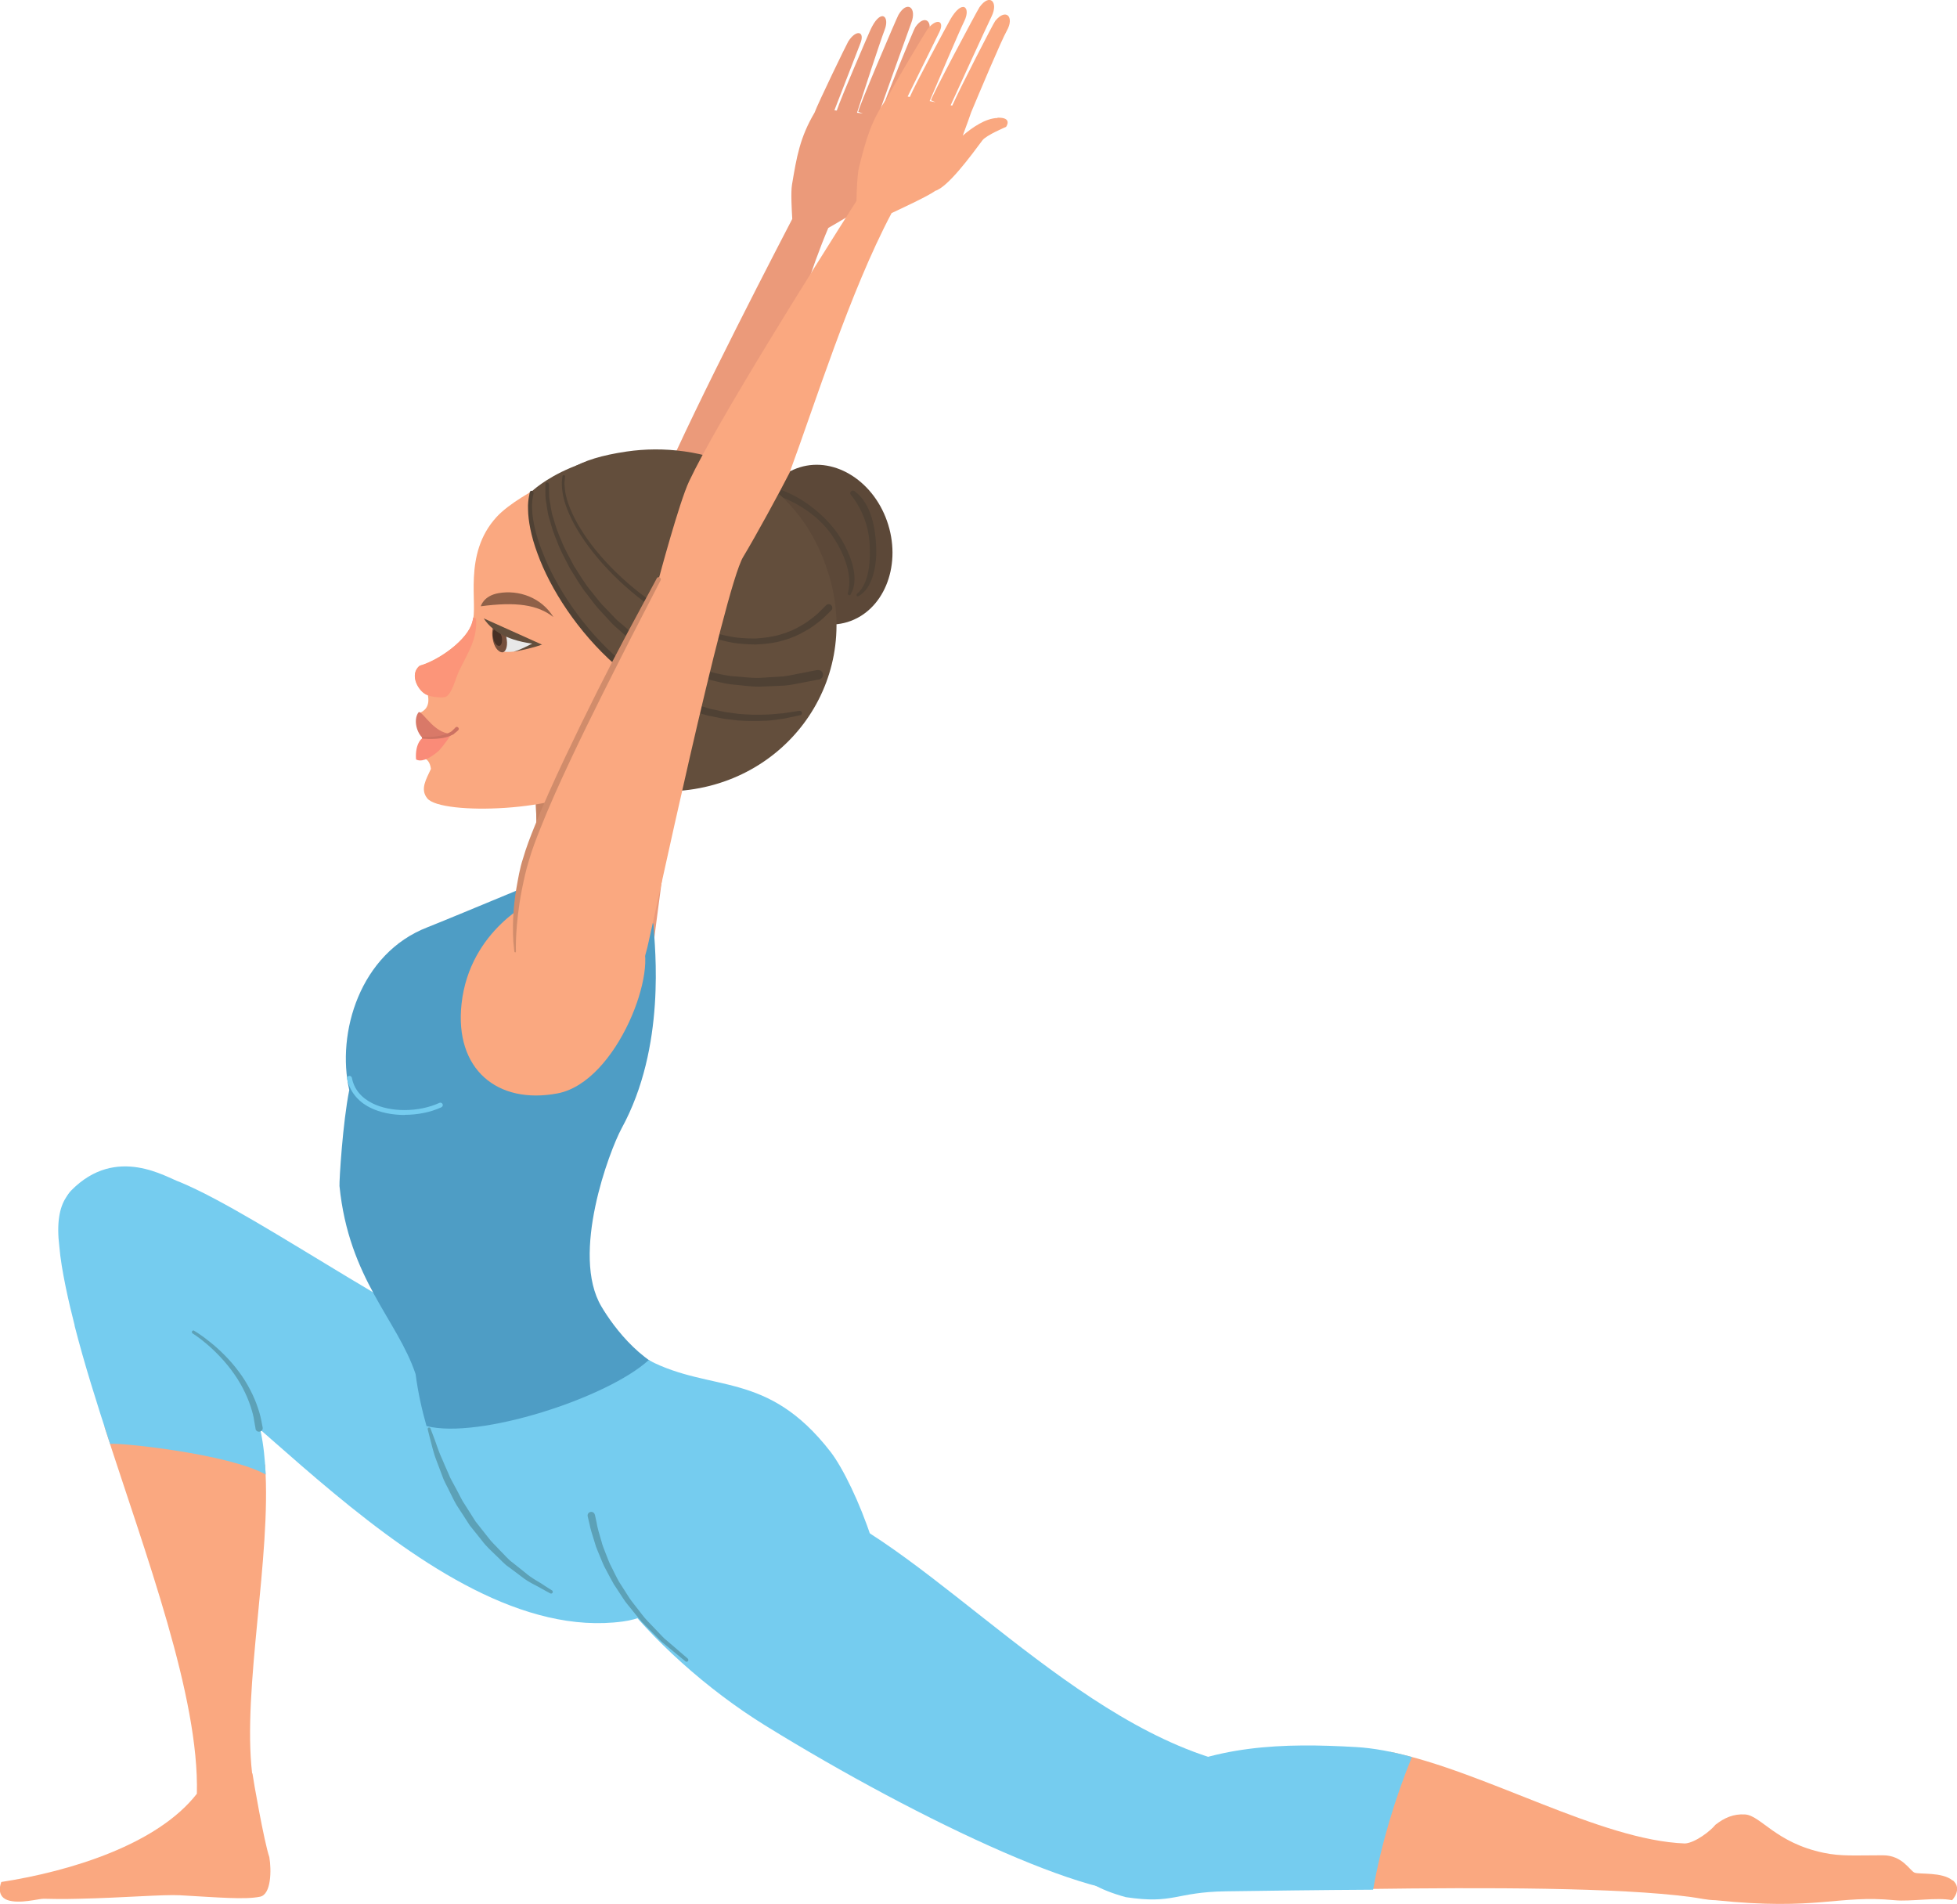<?xml version="1.0" encoding="UTF-8"?>
<svg id="Layer_2" data-name="Layer 2" xmlns="http://www.w3.org/2000/svg" viewBox="0 0 134.2 130.55">
  <defs>
    <style>
      .cls-1 {
        fill: #fa8b78;
      }

      .cls-2 {
        fill: #faa880;
      }

      .cls-3 {
        fill: #fc9579;
      }

      .cls-4 {
        fill: #e8e8e8;
      }

      .cls-5 {
        fill: #eb9a7a;
      }

      .cls-6 {
        fill: #8f6048;
      }

      .cls-7 {
        fill: #d97968;
      }

      .cls-8 {
        fill: #db8e72;
      }

      .cls-9 {
        fill: #d18c6b;
      }

      .cls-10 {
        fill: #cc7262;
      }

      .cls-11 {
        fill: #c78464;
      }

      .cls-12 {
        fill: #634e3c;
      }

      .cls-13 {
        fill: #5c4838;
      }

      .cls-14 {
        fill: #473025;
      }

      .cls-15 {
        fill: #5ca1b7;
      }

      .cls-16 {
        fill: #754f3c;
      }

      .cls-17 {
        fill: #75ccef;
      }

      .cls-18 {
        fill: #4e9dc5;
      }

      .cls-19 {
        fill: #4f4134;
      }
    </style>
  </defs>
  <path class="cls-2" d="m133.9,128.94c-.7-.6-2.28-.41-2.61-.54-.32-.13-.83-1.19-2.16-1.19-1.97,0-2.87.08-4.07-.17-3.28-.68-4.32-2.56-5.39-2.63-.79-.05-1.41.22-2.04.71-.29.38-1.36,1.23-2.08,1.28-5.8-.21-13.73-4.95-20.19-6.28-.57-.12-1.67,9.4-1.67,9.4,8.15-.11,17.28-.11,22.26.55.55.07,1.09.21,1.68.22,7.05.73,8.38-.38,12.29,0,1.09.11,2.92-.22,3.94,0,0,0,.75-.77.05-1.37Z"/>
  <path class="cls-2" d="m17.31,121.6h-.02c-.68-5.83,1.33-14.87.89-21.13-.06-.82-11.02-2.65-11.02-2.65,2.87,8.9,6.51,18.52,6.34,25.17-2.7,3.47-8.63,5.31-13.41,6.05,0,0-.41.94.42,1.24.83.29,2.15-.1,2.49-.09.33,0,1.16.04,2.43,0,3.09-.07,5.74-.3,6.91-.24,2.64.15,4.48.31,5.49.1.77-.15.79-1.82.64-2.71-.36-1.06-1.1-5.28-1.16-5.76Z"/>
  <path class="cls-17" d="m37.61,94.71c-8.83-3.27-19.53-11.26-25.27-13.66-.88-.28-4.35-2.59-7.46.58-2.23,2.28,2.6,11.3,2.6,11.3,0,0,.7-.34,2.15-.45,4.79-.39,19.52,20.53,33.08,18.7,8.93-1.21-5.11-16.47-5.11-16.47Z"/>
  <path class="cls-5" d="m63.49,8.48c-.81.09-1.66.79-2.27,1.42.21-.74.36-1.36.43-1.65.43-1.36,1.62-5.05,1.96-5.79.44-.97-.19-1.55-.85-.59-.11.17-2,4.77-2.43,6.04h-.11c.37-1.05,1.95-5.48,2.27-6.34.4-1.03-.27-1.59-.88-.55-.12.21-2.88,6.67-2.75,6.65l.31.11-.4-.05c.4-1.24,1.59-4.9,1.89-5.67.39-.99-.29-1.53-.99.03-.09.2-2.03,4.68-2.29,5.49l-.16-.02c.49-1.25,1.54-3.97,1.78-4.59.34-.85-.31-.97-.84-.11-.1.16-2.06,4.2-2.3,4.86-1.01,1.71-1.23,3.04-1.55,4.95-.09.53-.01,1.84.02,2.34-2.61,5.02-8.23,15.97-9.76,20.13-.56,1.52-1.5,6.87-1.5,6.87,0,0-8.59,17.83-7.78,24.42.22,1.76.33,5.92,4.29,6.16,2.98.18,4.42-2.23,4.9-5.34.19-1.2,3.12-24.98,4.22-27.25.71-1.46,2.11-4.66,2.67-6.02,1.3-4.74,3.05-12.73,5.43-18.35.6-.34,2.52-1.46,2.84-1.77.85-.32,2.24-2.61,2.94-3.74.23-.37,1.54-1.06,1.54-1.06,0,0,.42-.7-.64-.58Z"/>
  <path class="cls-17" d="m96.82,120.47c-1.32-.36-2.61-.61-3.81-.68-5.01-.29-9.85-.17-14.39,2.37-2.38,1.33-9.15,5.8-1.42,7.92,3.32.5,3.37-.35,6.86-.4,2.85-.04,6.38-.09,10.1-.11.57-3.21,1.53-6.33,2.66-9.1Z"/>
  <g>
    <g>
      <path class="cls-13" d="m58.12,42.65c-2.45.75-5.16-1.01-6.06-3.94-.9-2.93.35-5.92,2.79-6.67,2.44-.75,5.16,1.01,6.06,3.94.9,2.93-.35,5.92-2.79,6.67Z"/>
      <path class="cls-19" d="m58.33,40.77c-.07.11-.22,0-.19-.1.39-1.35-.41-3.02-1.16-4.07-.92-1.28-2.37-2.2-3.86-2.69-.24-.07-.14-.5.09-.43,1.62.46,3.28,1.74,4.24,3.12.72,1.04,1.6,2.96.88,4.16Z"/>
      <path class="cls-12" d="m56.85,39.44c2.26,7.5-3.22,14.68-11.01,14.82-13.36.23-10.55-6.83-9.44-13.08,1.12-6.25-.29-9.21,6.57-10.22,4.97-.73,11.68,1.18,13.87,8.47Z"/>
      <path class="cls-9" d="m44.45,61.37c-2.86,1.5-5.45,1.22-8,.72.23-1.45.42-2.9.39-4.38,0-.07,0-.25-.02-.51-.06-1.79-.27-7.42-.35-7.93l5.31.42,1.29.11c-.66,1.46.17,6.78.27,7.36.24,1.45.63,2.85,1.11,4.22Z"/>
      <path class="cls-11" d="m41.78,49.68c-.07,2.1-.51,3.74-1.16,4.9-.49.93-2.04,1.86-3.8,2.61-.06-1.79-.27-7.42-.35-7.93l5.31.42Z"/>
      <path class="cls-2" d="m40.52,31.72s-4.84,1.96-6.46,3.72c-2.37,2.57-1.24,6.07-1.67,7.21-.3,1.2-2.28,2.62-3.6,2.99-.76.59-.08,1.82.55,2.02.15.74-.19,1.08-.59,1.23-.1.04-.03.72.12,1.41.52.58-.11,1.02-.25,1.57.18.11.81-.06.93.85-.32.71-.76,1.39-.25,2.02.95,1.19,9.56.9,11.41-1.07,1.8-2.45,4.97-8.92,4-14.31-.96-5.39-4.19-7.64-4.19-7.64Z"/>
      <path class="cls-3" d="m29.34,47.66c.01.07.8.21,1.16.14.47-.09.77-1.37.97-1.78.63-1.3,1.29-2.22,1.17-3.62-.06-.02-.13-.04-.19-.06-.02.12-.04.23-.07.32-.3,1.2-2.28,2.62-3.6,2.99-.76.59-.08,1.82.55,2.02Z"/>
      <path class="cls-1" d="m29.06,50.6c-.05-.09-.62.32-.53,1.47.29.17.81.06,1.56-.59.43-.48.85-1.11.85-1.11l-1.88.23Z"/>
      <path class="cls-7" d="m28.72,48.82c.33,0,1.16,1.67,2.43,1.47-.59.4-1.75.37-2.18.3-.47-.46-.61-1.35-.25-1.77Z"/>
      <path class="cls-12" d="m44.46,46.76c-.35.7,1.87-4.48,1.87-4.48,1.18-6.63,8.8-10.2.98-11.16-7.35-.9-10.86,2.59-10.86,2.59-.64,4.9,3.93,10.49,8.01,13.05Z"/>
      <path class="cls-6" d="m32.97,41.57c2.42-.32,3.9-.11,4.98.74-.83-1.35-2.38-1.88-3.76-1.64-1.04.18-1.22.9-1.22.9Z"/>
      <g>
        <path class="cls-4" d="m33.83,42.93c.87.59,1.94.97,3.03,1.22-.86.37-1.72.71-2.67.47-.26-.36-.38-1.16-.36-1.7Z"/>
        <path class="cls-16" d="m34.72,43.69c.12.5.01.96-.22,1.03-.24.06-.57-.26-.68-.76-.12-.5-.08-1.04.16-1.1.24-.06.64.33.75.83Z"/>
        <path class="cls-14" d="m34.4,43.64c.07.31,0,.6-.14.64-.15.04-.35-.16-.42-.47-.07-.31-.05-.64.09-.68.15-.04.4.21.47.52Z"/>
        <path class="cls-12" d="m37.17,44.2c-1.95-.14-3.31-.73-4-1.8l4,1.8Z"/>
      </g>
      <path class="cls-19" d="m37.65,33.22s0,.1,0,.29c.01.19-.01.47.04.81.08.34.09.75.26,1.22.13.47.3.99.55,1.54.21.56.55,1.12.86,1.73.38.57.73,1.21,1.22,1.78.24.29.46.6.72.88.27.28.54.56.81.84.26.3.59.52.88.79.3.26.6.53.94.74l.99.67c.34.2.7.37,1.04.55l.52.27.54.2c.36.13.71.26,1.06.39.72.17,1.42.36,2.09.44.68.04,1.32.14,1.91.12.59-.04,1.14-.07,1.62-.1.48-.05.89-.17,1.23-.22.68-.14,1.07-.21,1.07-.21h.04c.18-.04.36.07.39.25.04.18-.08.36-.26.39,0,0,0,0,0,0,0,0-.41.07-1.11.21-.36.06-.78.17-1.28.21-.5.02-1.07.05-1.69.07-.62.01-1.28-.1-1.99-.16-.7-.1-1.42-.31-2.17-.5-.36-.14-.73-.28-1.1-.42l-.56-.22-.53-.29c-.35-.2-.72-.38-1.07-.59l-1.01-.71c-.35-.22-.64-.5-.95-.77-.3-.28-.63-.52-.89-.83-.27-.29-.55-.59-.81-.88-.26-.29-.48-.62-.72-.92-.49-.59-.84-1.25-1.22-1.84-.31-.63-.65-1.2-.85-1.78-.25-.56-.41-1.1-.54-1.58-.16-.47-.17-.93-.25-1.28-.05-.36-.02-.63-.03-.82,0-.19,0-.29,0-.29,0-.07.05-.12.12-.12.07,0,.12.06.12.12Z"/>
      <path class="cls-19" d="m38.74,32.7s0,.1-.02.27c-.03.18,0,.43.04.75.1.64.44,1.54,1.03,2.5,1.17,1.94,3.35,4.16,5.94,5.72.66.37,1.32.74,2.01,1.01.68.29,1.38.5,2.07.64.68.16,1.36.19,2,.19.63-.04,1.23-.12,1.76-.29.53-.15.99-.37,1.38-.6.39-.22.7-.47.95-.67.25-.2.42-.4.54-.51.12-.12.19-.19.19-.19l.02-.02c.1-.1.26-.1.35,0,.1.1.1.26,0,.35h0s-.07.07-.2.2c-.14.12-.31.33-.59.54-.27.21-.6.48-1.03.7-.41.24-.91.47-1.48.62-.57.18-1.21.25-1.88.28-.67-.01-1.38-.05-2.09-.23-.71-.15-1.43-.39-2.13-.69-.71-.29-1.38-.67-2.04-1.06-2.62-1.62-4.79-3.9-5.97-5.89-.59-.99-.93-1.92-1.02-2.59-.04-.34-.06-.62-.03-.8.02-.18.03-.27.03-.27,0-.05.05-.09.1-.08.05,0,.09.05.08.1Z"/>
      <path class="cls-19" d="m36.59,33.82s-.02.1-.06.3c-.03.2-.06.46-.04.82.03.72.24,1.75.71,2.91.89,2.33,2.75,5.22,5.29,7.4,1.26,1.1,2.67,2,4.1,2.61.71.31,1.43.54,2.11.74.35.08.69.15,1.01.22.33.05.65.09.96.13.62.05,1.19.07,1.7.05.51,0,.94-.07,1.31-.09.72-.11,1.13-.17,1.13-.17h.01c.08-.01.16.04.17.13.01.08-.04.16-.12.17,0,0-.42.09-1.15.24-.37.04-.82.14-1.34.14-.52.03-1.11.02-1.76-.02-.32-.04-.65-.08-1-.12-.34-.07-.69-.14-1.05-.21-.71-.19-1.46-.42-2.19-.76-1.48-.65-2.92-1.6-4.2-2.73-2.57-2.27-4.45-5.21-5.32-7.62-.45-1.2-.64-2.27-.65-3.03-.02-.37.03-.7.06-.88.04-.19.06-.3.06-.3.01-.07.08-.11.15-.1.07.01.11.08.1.15Z"/>
      <g>
        <path class="cls-2" d="m42.2,50.21s1.55.57,2.38.31c2.52-.8,3.27-3.16,3.45-4.43.27-1.82-2.47-3.36-4.22-1.27-1.73,2.05-1.61,5.38-1.61,5.38Z"/>
        <path class="cls-5" d="m43.26,49.17s1.01.37,1.54.2c1.63-.51,2.11-2.04,2.23-2.86.18-1.18-1.59-2.17-2.73-.82-.34.4-.56.87-.72,1.34.5,1.08.52,1.79-.32,2.14Z"/>
        <path class="cls-8" d="m46.76,45.1c-.53-.48-1.32-.35-1.91-.09-.58.25-1.34,1.15-1.42,1.82-.1.88,1.11,1.75-.35,2.16-.28.08-.21.56.09.53.59-.08,1.21-.61,1.15-1.27-.05-.62-.56-.93-.34-1.64.15-.49.68-1.08,1.1-1.27.5-.23,1.94-.1,1.73.9-.02.12.19.16.22.06.12-.4.13-.84-.27-1.2Z"/>
      </g>
      <path class="cls-10" d="m28.98,50.54s.63.03,1.23-.1c.15-.02.29-.09.42-.12.13-.05.23-.12.33-.17.15-.14.25-.24.25-.24l.02-.03c.05-.05.13-.06.19,0,.05.05.06.13,0,.19,0,0,0,0,0,0,0,0-.13.13-.33.28-.11.05-.24.12-.39.17-.15.03-.3.09-.46.1-.64.09-1.27.02-1.27.02-.03,0-.04-.03-.04-.05,0-.02.02-.04.05-.04Z"/>
      <path class="cls-12" d="m36.58,44.09c-.45.22-.83.43-1.35.6.66-.13,1.32-.27,1.94-.49l-.59-.11Z"/>
    </g>
    <path class="cls-19" d="m58.86,40.88c-.1.05-.16-.1-.09-.16.86-.74.92-2.3.87-3.34-.06-1.27-.5-2.47-1.3-3.46-.13-.16.1-.37.25-.25,1.19.86,1.46,2.62,1.5,3.99.03,1.02-.22,2.71-1.24,3.22Z"/>
  </g>
  <path class="cls-18" d="m44.81,63.39c.1,1.63.88,8.37-2.18,13.97-.85,1.57-3.51,8.65-1.39,12.22.82,1.39,2.98,4.35,5.86,4.8-6.21,4.22-11.1,6.66-16.76,6.62-.74-1.91-1.51-4.25-1.84-6.78-1.25-3.74-4.58-6.51-5.22-12.9-.02-.38.22-4.34.67-6.58-.89-3.91.73-9.37,5.36-11.16,1.29-.5,11.05-4.57,11.05-4.57,1.75.08,2.94,1.1,4.46,4.38Z"/>
  <path class="cls-17" d="m44.48,93.26c4.35,2.26,8.12.67,12.47,6.28,1.71,2.21,4.69,9.71,3.18,11.46-.77.9-20.63-1.76-20.63-1.76-3.01-.56-9.41-5.86-10.25-11.46,3.6.92,12.38-1.92,15.23-4.52Z"/>
  <path class="cls-17" d="m40.34,101.31c-3.14,3.18,4.15,12.06,12.12,16.99,10.63,6.57,23.95,12.86,26.99,11.23,3.91-2.95,3.43-9.06,3.43-9.06-11.02-3.58-20.64-15.92-28.88-18-3.69-.93-11.73-3.11-13.67-1.16Z"/>
  <path class="cls-15" d="m40.8,103.88s.04.19.11.51c.05.33.18.78.34,1.31.06.27.19.55.3.85.12.3.23.62.4.93.16.31.31.64.49.96.2.31.4.63.6.94.19.33.44.6.66.9.23.29.44.59.68.84.24.25.48.5.7.73.23.23.42.47.65.64.86.74,1.43,1.23,1.43,1.23h0c.05.05.06.13.01.18-.04.05-.12.06-.17.01,0,0-.59-.48-1.47-1.21-.23-.17-.43-.41-.67-.64-.23-.23-.48-.48-.73-.73-.25-.25-.47-.56-.71-.84-.23-.3-.5-.58-.7-.91-.21-.32-.42-.64-.63-.96-.19-.33-.36-.66-.53-.98-.18-.31-.3-.64-.43-.95-.12-.31-.26-.59-.33-.87-.18-.56-.32-1.02-.38-1.34-.07-.32-.12-.51-.12-.51-.03-.14.05-.27.19-.3.13-.03.27.05.3.19,0,0,0,0,0,0Z"/>
  <path class="cls-15" d="m29.51,97.92s.08.21.22.58c.15.36.3.92.58,1.52.13.31.27.64.43.99.13.36.35.7.54,1.07.2.36.37.76.62,1.12.23.37.47.74.71,1.12.27.35.55.69.82,1.04.26.36.58.64.86.95.3.29.55.61.86.83.3.24.58.46.84.67.5.44,1.02.67,1.33.9.33.21.52.33.52.33h.01c.06.04.07.12.04.17-.03.05-.1.07-.16.04,0,0-.2-.11-.55-.3-.33-.21-.88-.42-1.41-.84-.27-.21-.57-.43-.88-.66-.33-.22-.59-.54-.91-.83-.3-.3-.64-.59-.91-.96-.28-.35-.57-.71-.85-1.06-.25-.38-.49-.77-.74-1.14-.26-.37-.44-.77-.63-1.15-.18-.39-.4-.74-.52-1.11-.14-.37-.27-.71-.39-1.03-.25-.64-.35-1.19-.46-1.57-.09-.38-.15-.6-.15-.6-.01-.05.02-.11.07-.12.05-.01.1.02.12.06Z"/>
  <path class="cls-17" d="m27.75,76.45c-.86,0-1.71-.17-2.38-.51-.85-.43-1.39-1.12-1.57-1.97-.02-.09.04-.18.13-.2.09-.02.18.04.2.13.15.77.62,1.35,1.39,1.74,1.26.64,3.2.63,4.61-.02.08-.04.18,0,.22.08.04.08,0,.18-.08.22-.75.35-1.65.52-2.52.52Z"/>
  <path class="cls-17" d="m5.11,90.88c.66,2.58,1.52,5.32,2.44,8.12.7-.09,8.12.68,10.67,2.1-.05-1.05-.15-2.04-.34-2.93-1.06-4.91-2.84-12.01-6.9-15.34-2.11-1.73-7.7-3.75-6.91,2.65.13,1.59.67,3.93,1.05,5.4Z"/>
  <path class="cls-15" d="m13.32,91.25s.46.26,1.06.75c.61.48,1.37,1.2,1.99,2.04.63.83,1.09,1.79,1.33,2.54.13.38.2.7.24.93.04.23.07.36.07.36.03.14-.06.27-.2.29-.14.03-.27-.06-.29-.2,0,0,0,0,0,0v-.03s-.02-.12-.06-.34c-.03-.22-.08-.52-.19-.88-.2-.72-.61-1.64-1.19-2.47-.57-.83-1.29-1.56-1.86-2.05-.58-.5-1.01-.76-1.01-.76-.05-.03-.07-.1-.04-.15.03-.05.1-.07.15-.04Z"/>
  <path class="cls-2" d="m36.67,61.69s-4.46,2.01-5.02,7.14c-.49,4.48,2.45,6.92,6.58,6.14,4.13-.78,7.03-8.7,5.69-10.49-1.34-1.79-7.25-2.79-7.25-2.79Z"/>
  <g>
    <path class="cls-2" d="m68.4,8.09c-.81.02-1.72.64-2.38,1.21.27-.72.48-1.32.58-1.61.55-1.31,2.05-4.89,2.45-5.6.52-.93-.06-1.56-.8-.66-.13.16-2.4,4.58-2.95,5.81l-.11-.02c.46-1,2.41-5.28,2.81-6.1.48-.99-.13-1.61-.83-.63-.14.2-3.45,6.4-3.32,6.39l.3.13-.4-.08c.51-1.2,2.01-4.74,2.38-5.49.47-.96-.15-1.55-.99-.06-.11.19-2.43,4.49-2.75,5.27l-.15-.03c.59-1.21,1.88-3.83,2.17-4.41.41-.82-.22-.99-.82-.19-.11.15-2.41,3.98-2.71,4.63-1.16,1.62-1.49,2.92-1.97,4.8-.13.52-.17,1.83-.18,2.33-3.04,4.78-9.58,15.2-11.47,19.21-.69,1.46-2.09,6.71-2.09,6.71,0,0-10.1,17.02-9.87,23.65.06,1.78-.18,5.93,3.74,6.51,2.95.44,4.6-1.84,5.35-4.89.29-1.18,5.27-24.62,6.57-26.78.84-1.39,2.51-4.45,3.18-5.77,1.71-4.61,4.14-12.42,7-17.81.62-.29,2.64-1.23,2.98-1.52.87-.24,2.46-2.41,3.25-3.47.26-.35,1.62-.92,1.62-.92,0,0,.48-.66-.58-.63Z"/>
    <path class="cls-9" d="m45.3,39.79s-.79,1.54-1.98,3.84c-1.17,2.31-2.75,5.39-4.22,8.52-.73,1.56-1.45,3.14-2.04,4.64-.3.75-.58,1.48-.78,2.18-.22.69-.36,1.39-.49,2.01-.49,2.53-.41,4.26-.41,4.26,0,.03-.02.06-.05.06-.03,0-.05-.02-.06-.05,0,0-.01-.11-.03-.31-.03-.2-.05-.5-.06-.88-.02-.76.01-1.86.23-3.15.12-.65.22-1.34.46-2.06.21-.73.49-1.46.8-2.22.6-1.51,1.32-3.09,2.06-4.66,1.48-3.13,3.04-6.22,4.26-8.51,1.23-2.29,2.05-3.81,2.05-3.81.04-.07.13-.1.2-.06.07.04.1.13.06.2Z"/>
  </g>
</svg>
